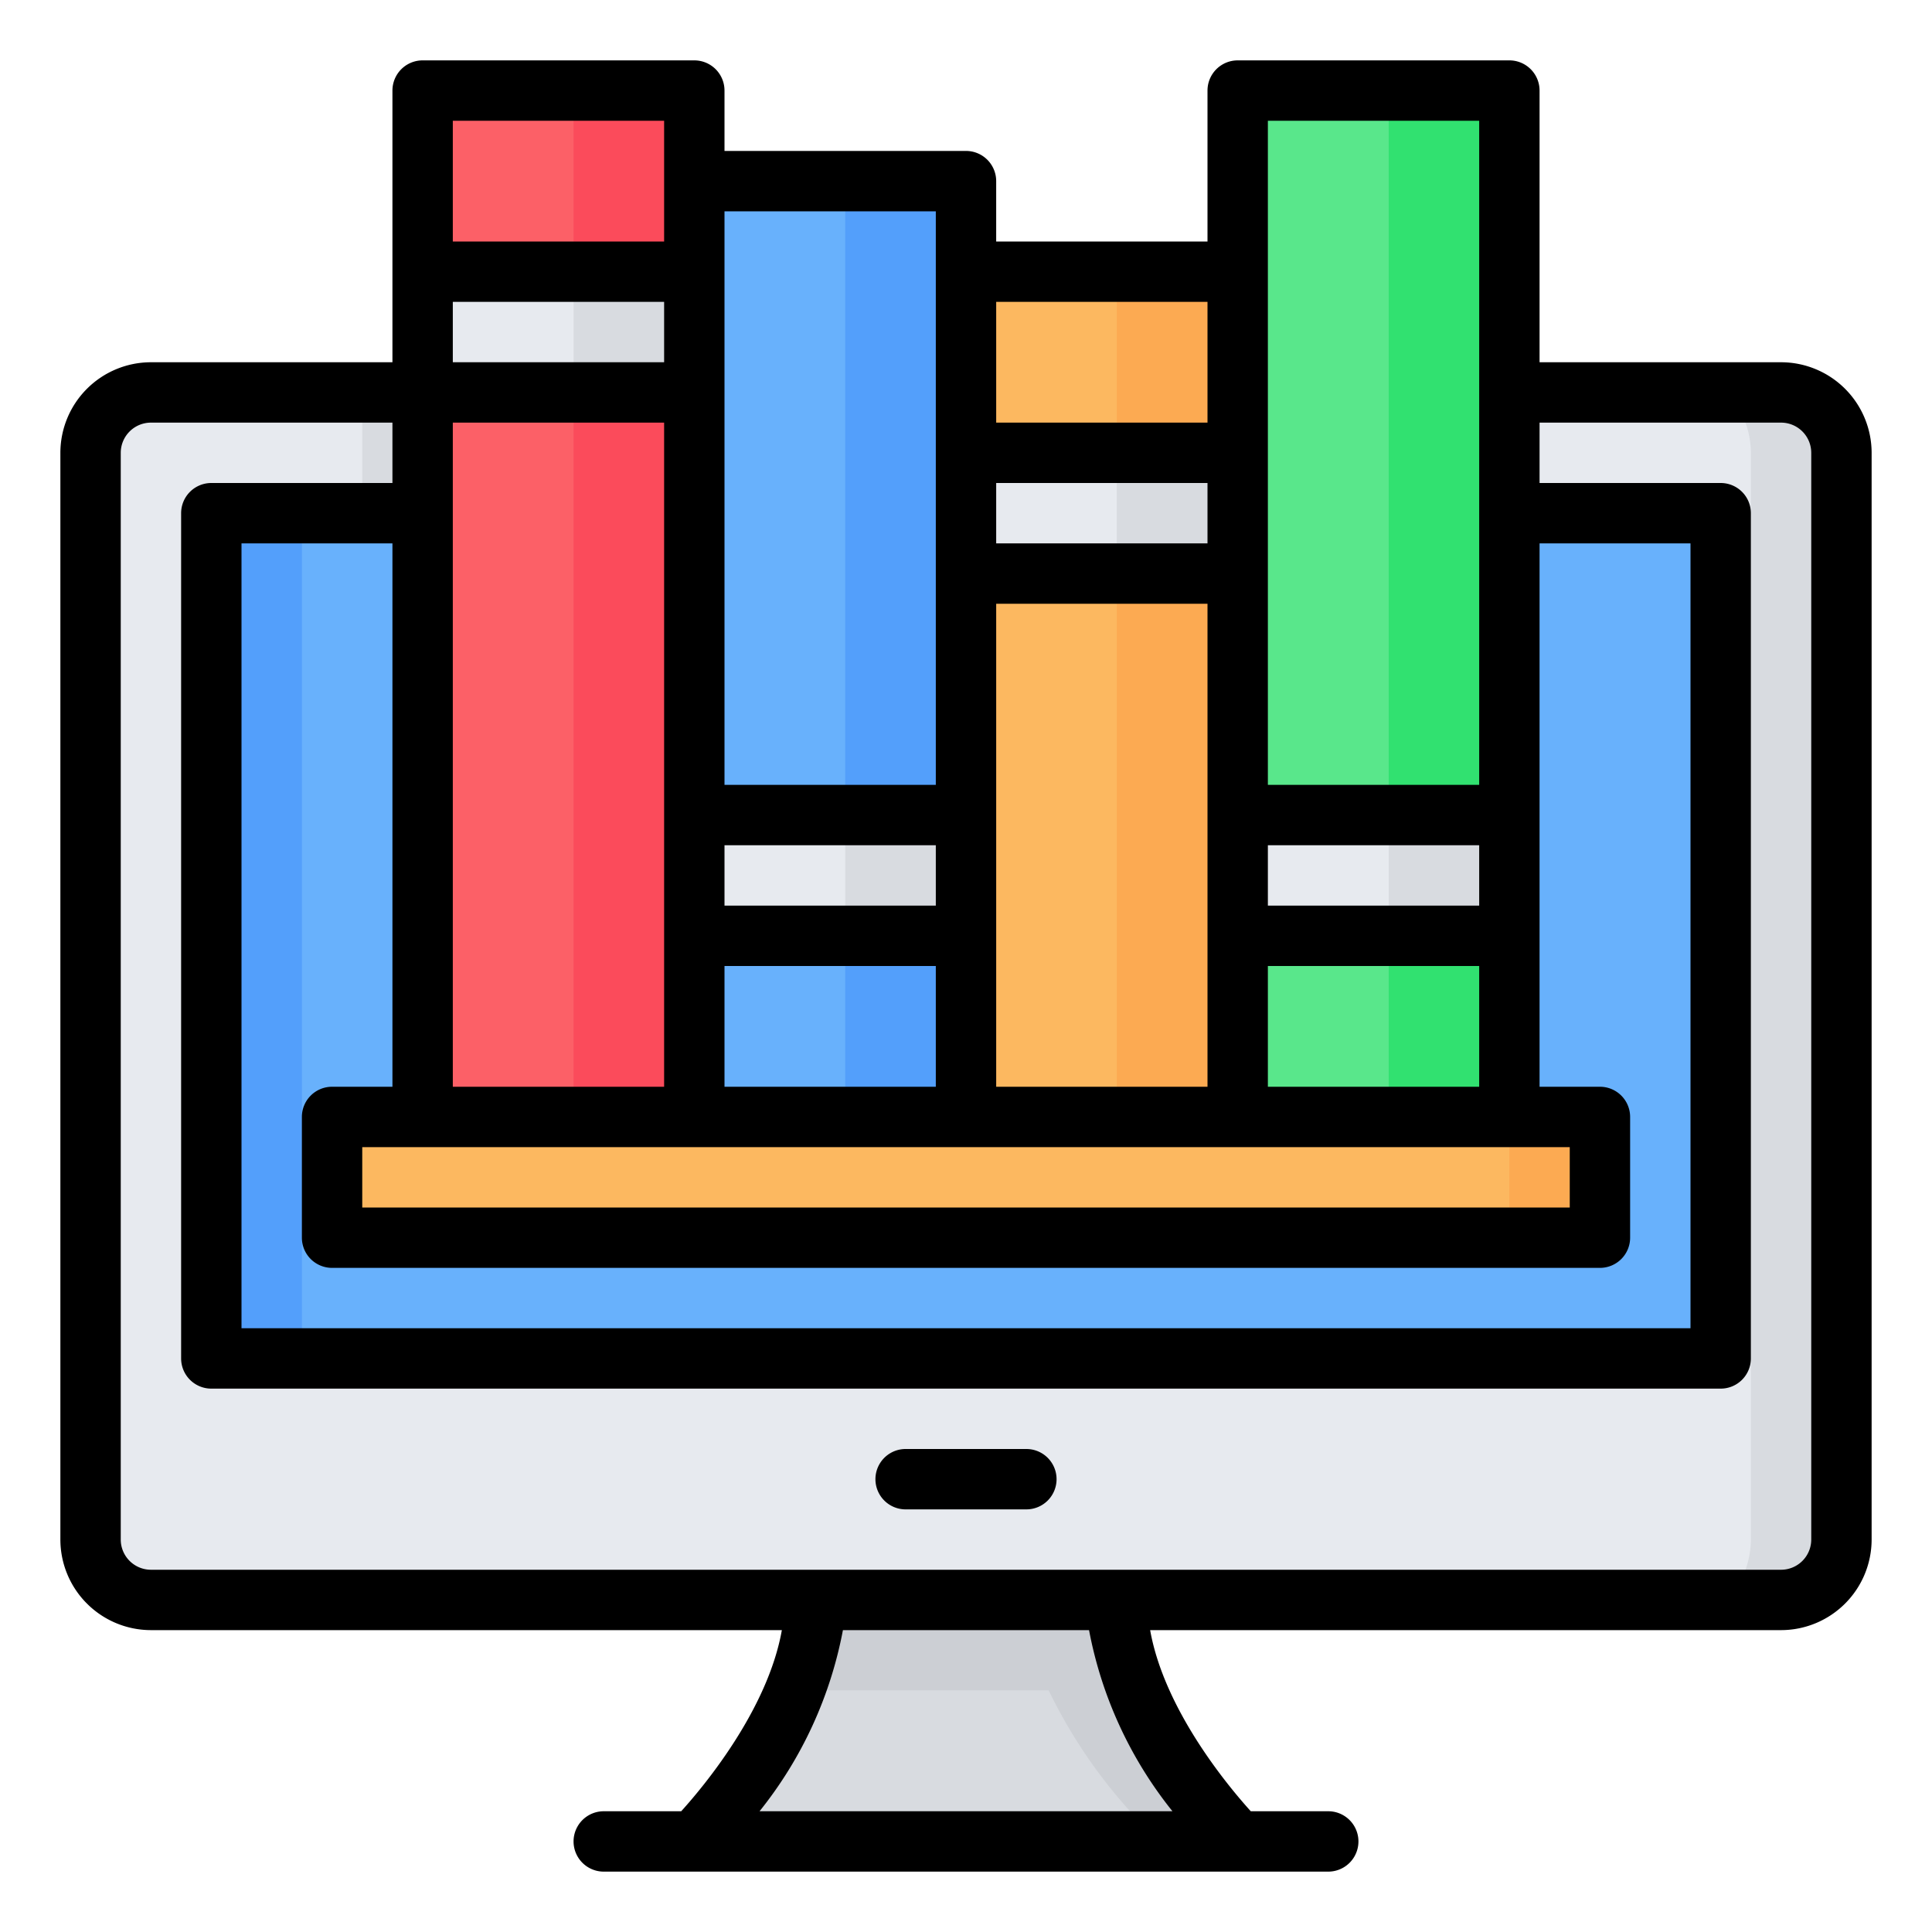 <svg xmlns="http://www.w3.org/2000/svg"  viewBox="0 0 64 64" width="512px" height="512px"><g data-name="27-Online Library"><path fill="#e7eaef" d="M5,13H59a1.996,1.996,0,0,1,2,2V51A1.996,1.996,0,0,1,59,53H5a1.996,1.996,0,0,1-2-2V15A1.996,1.996,0,0,1,5,13Z"/><path fill="#68b1fc" d="M7,17H57v28H7Z"/><path fill="#d8dbe0" d="M41,61s-4-4-4-8H27c0,4-4,8-4,8Z"/><path fill="#fcb860" d="M11,37H53v4H11Z"/><path fill="#68b1fc" d="M23,37h9V6H23Z"/><path fill="#fc6067" d="M23,3H14V37h9Z"/><path fill="#59e78b" d="M50,37H41V3h9Z"/><path fill="#fcb860" d="M41,9H32v28h9Z"/><path fill="#cccfd4" d="M37,53H27a8.034,8.034,0,0,1-.651,2.996h8.39A16.977,16.977,0,0,0,37.708,60.294a.992.992,0,0,1,.282.706h3.01S37,57,37,53Z"/><rect width="2" height="4" x="12" y="13" fill="#d8dbe0"/><polygon fill="#539ffb" points="10.001 17 7 17 7 45 10.001 45 10.001 44.998 10.001 17"/><rect width="4" height="31" x="27.999" y="6" fill="#539ffb"/><polygon fill="#fb4b5b" points="19.001 3.001 19.001 37 23 37 23 3 19.001 3 19.001 3.001"/><polygon fill="#31e170" points="46.003 3.001 46.003 37 50 37 50 3 46.003 3 46.003 3.001"/><polygon fill="#fcaa52" points="36.995 9.002 36.995 37 40.995 37 40.995 9.002 40.995 9 36.995 9 36.995 9.002"/><polygon fill="#fcaa52" points="50 41 53 41 53 37 50 37 50 37.002 50 41"/><path fill="#d8dbe0" d="M59,13H57.212a2.967,2.967,0,0,1,.788,1.998V51a2.968,2.968,0,0,1-.79,2h1.79A1.996,1.996,0,0,0,61,51V15A1.996,1.996,0,0,0,59,13Z"/><path fill="#e7eaef" d="M14,13h9V9H14Z"/><path fill="#e7eaef" d="M50,27H41V31h9Z"/><path fill="#e7eaef" d="M32,27h-9V31h9Z"/><path fill="#e7eaef" d="M41,15h-9V19h9Z"/><rect width="3.999" height="4" x="19.001" y="9" fill="#d8dbe0"/><rect width="3.997" height="4" x="46.003" y="27" fill="#d8dbe0"/><rect width="4.005" height="4" x="36.995" y="15" fill="#d8dbe0"/><rect width="3.999" height="4" x="27.999" y="27" fill="#d8dbe0"/><path d="M59,12H51V3a1.0 1,0,0,0-1-1H41a1.0 1,0,0,0-1,1V8H33V6a1.0 1,0,0,0-1-1H24V3a1.0 1,0,0,0-1-1H14a1.0 1,0,0,0-1,1v9H5a3.003,3.003,0,0,0-3,3V51a3.003,3.003,0,0,0,3,3H25.9c-.468,2.635-2.579,5.166-3.334,6H20a1,1,0,0,0,0,2H44a1,1,0,0,0,0-2H41.434c-.755-.834-2.866-3.365-3.334-6H59a3.003,3.003,0,0,0,3-3V15A3.003,3.003,0,0,0,59,12ZM52,38v2H12V38ZM42,36V32h7v4Zm7-6H42V28h7ZM40,18H33V16h7Zm0,2V36H33V20ZM24,36V32h7v4Zm7-6H24V28h7ZM22,12H15V10h7Zm0,2V36H15V14ZM13,36H11a1.0 1,0,0,0-1,1v4a1.0 1,0,0,0,1,1H53a1.0 1,0,0,0,1-1V37a1.0 1,0,0,0-1-1H51V18h5V44H8V18h5ZM49,4V26H42V4Zm-9,6v4H33V10ZM31,7V26H24V7ZM22,4V8H15V4ZM38.839,60H25.161a13.616,13.616,0,0,0,2.762-6h8.153A13.616,13.616,0,0,0,38.839,60ZM60,51a1.001,1.001,0,0,1-1,1H5a1.001,1.001,0,0,1-1-1V15a1.001,1.001,0,0,1,1-1h8v2H7a1.0 1,0,0,0-1,1V45a1.0 1,0,0,0,1,1H57a1.0 1,0,0,0,1-1V17a1.0 1,0,0,0-1-1H51V14h8a1.001,1.001,0,0,1,1,1ZM35,49a1.0 1,0,0,1-1,1H30a1,1,0,0,1,0-2h4A1.0 1,0,0,1,35,49Z"/></g></svg>